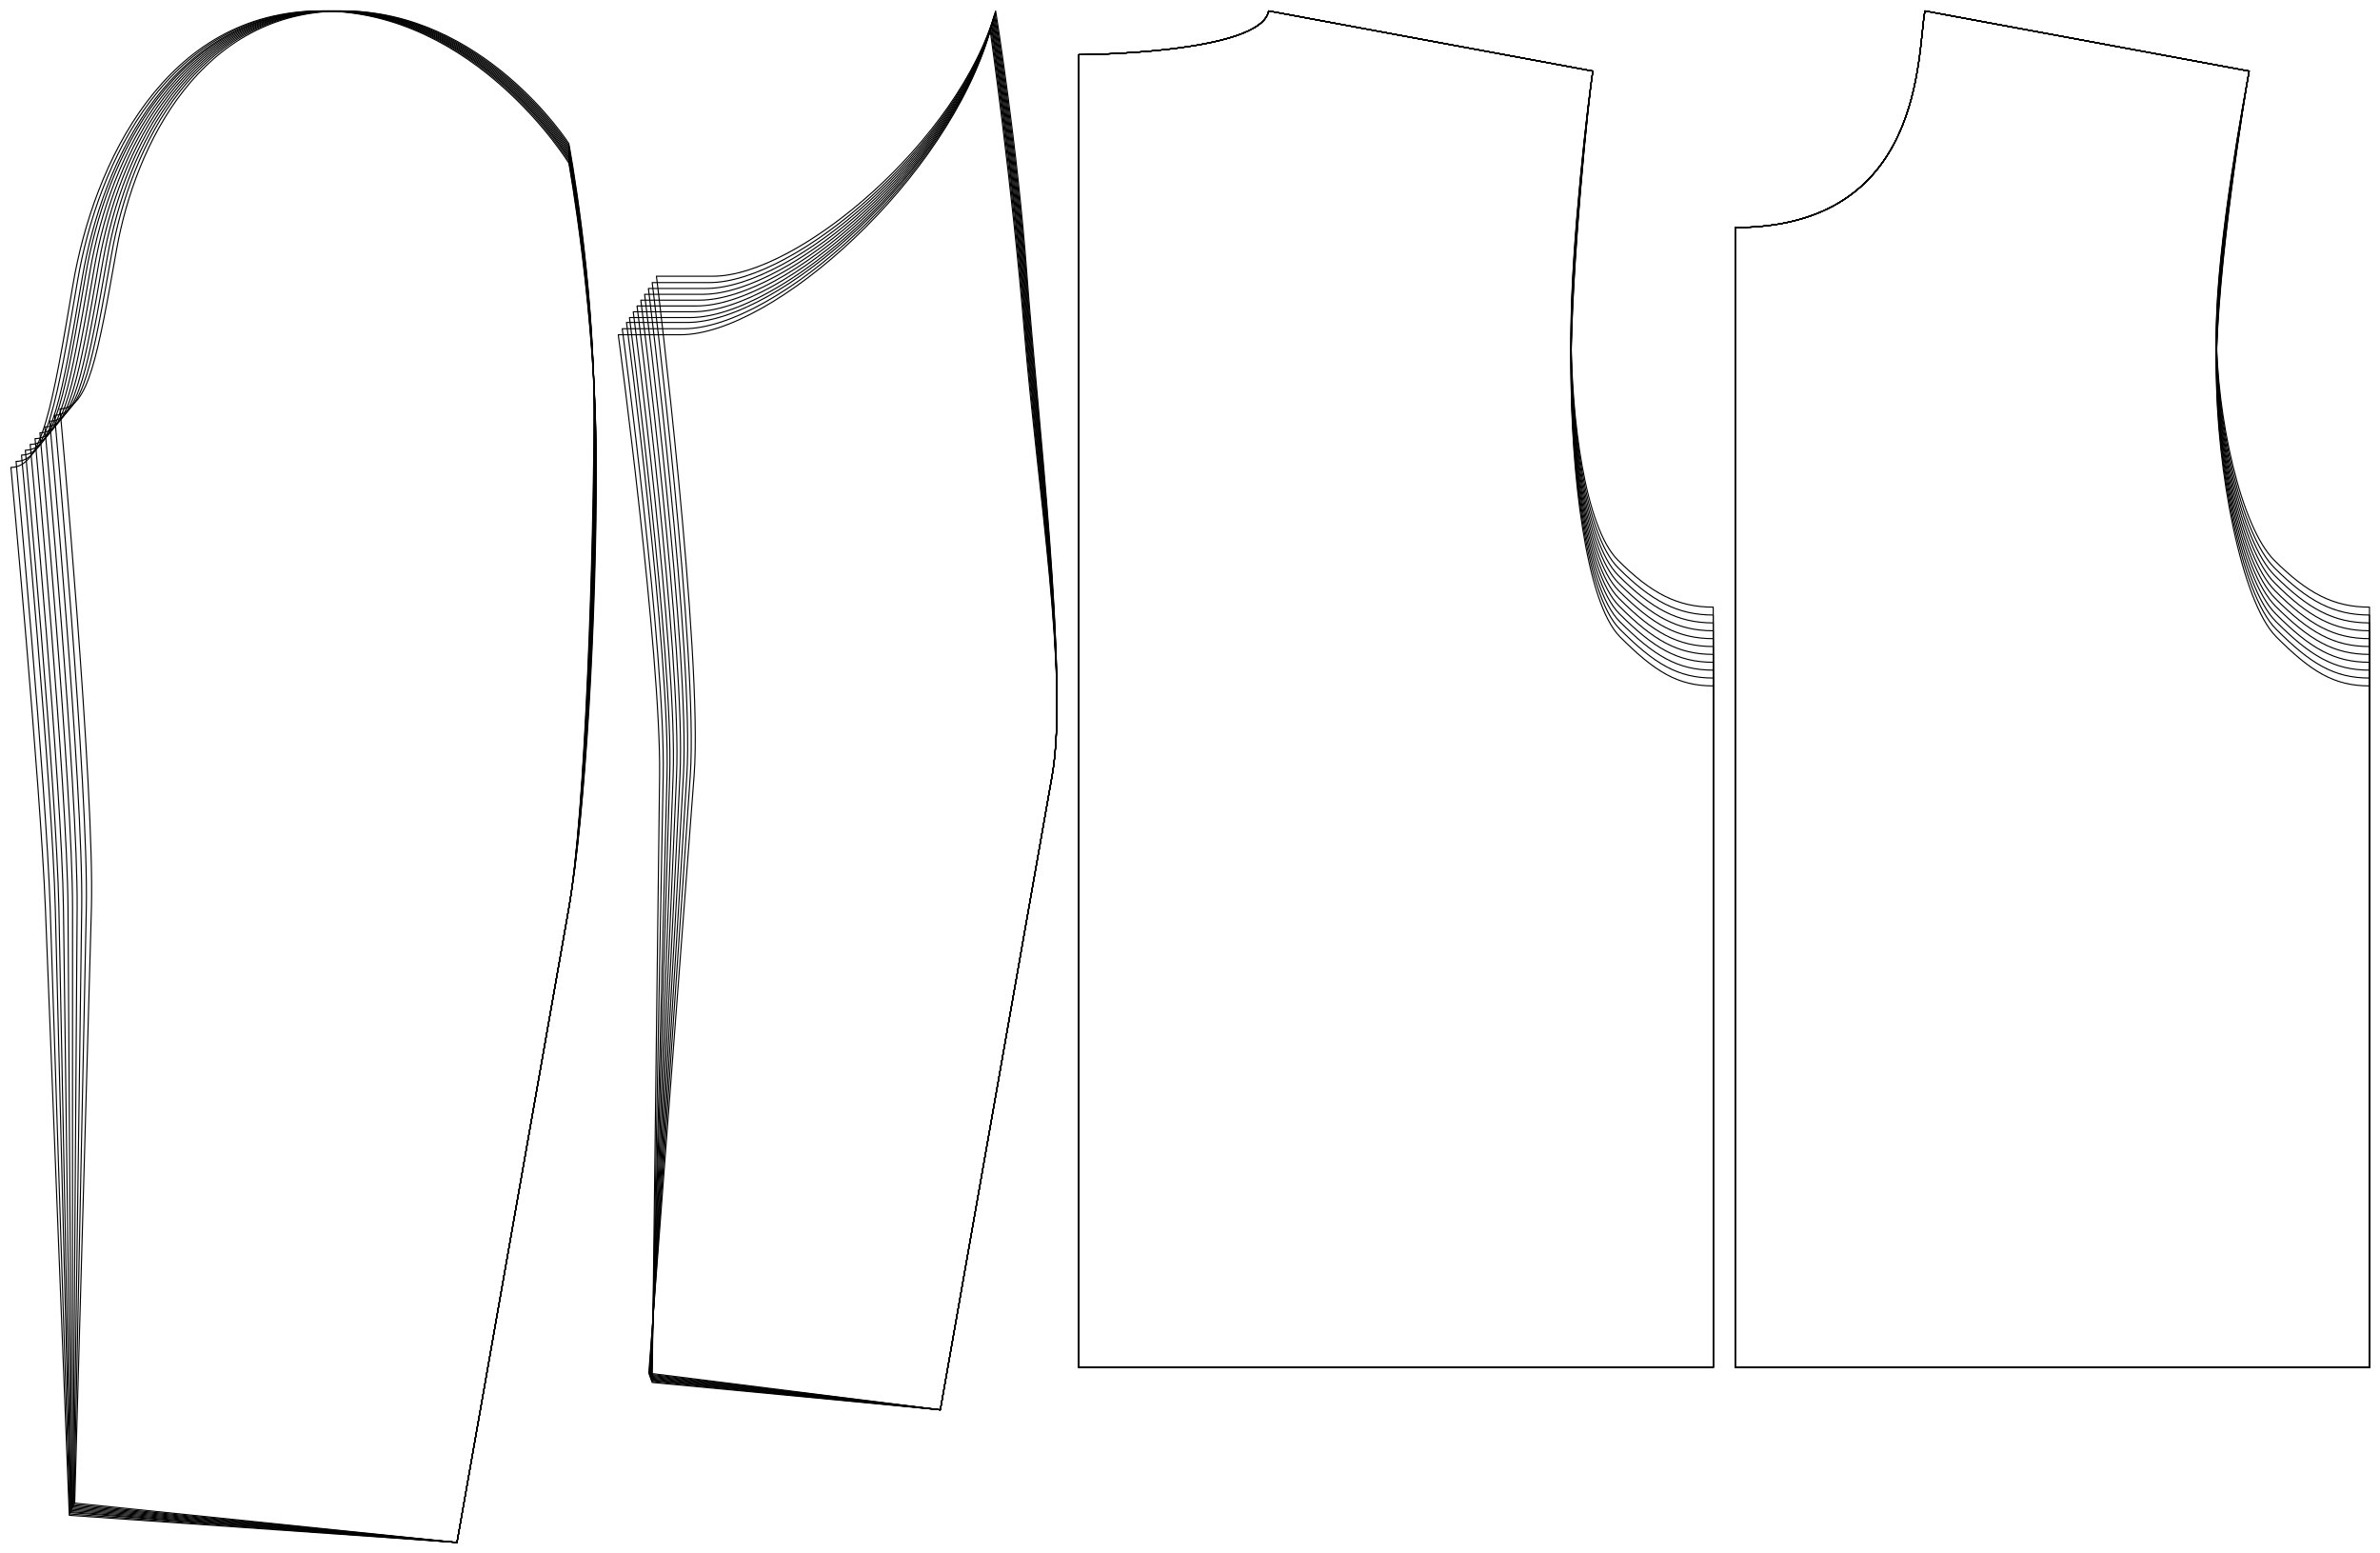 <?xml version="1.0" encoding="UTF-8" standalone="no"?>
<svg
    xmlns="http://www.w3.org/2000/svg"
    xmlns:svg="http://www.w3.org/2000/svg"
    xmlns:xlink="http://www.w3.org/1999/xlink"
    xmlns:freesewing="http://freesewing.org/namespaces/freesewing" viewBox ="0 0 1088 710"
    width ="1088mm"
    height ="710mm"
    freesewing:version ="1.5.0"
    freesewing:origin ="joost.core.freesewing.org" 
>

<style type="text/css">
    <![CDATA[
    path { fill: none; stroke: #000000; stroke-opacity:1; stroke-width: 0.5; stroke-miterlimit:4; stroke-dashoffset:0; stroke-linecap:round; stroke-linejoin:round; }
    path.hidden { fill: none; stroke: none; }]]>
</style>


<!-- Start of group #patternContainer -->
<g id="patternContainer" >
    
    <!-- Start of group #backBlock -->
    <g id="backBlock"  transform=" translate(5 5)  translate(488.188 0) " >
        <path class="hidden" id="2"  d=" M  0,0  L  290,0  L  290,620  L  0,620  z " />
<path transform="translate( 0, 0 )" style="stroke: hsl(26.9, 55%, 50%);" id="18"  d=" M  0,20  L  0,272.5  L  0,500  L  0,620  L  290,620  L  290,272.5  C  273.75,272.5  261.624,266.216  246.454,251.046  C  231.284,235.876  225,185.833  225,146.25  C  225,106.667  233.176,37.332  235,27.5  L  86.777,0  C  83.129,19.664  0,20  0,20  z " />
<path transform="translate( 0, 0 )" style="stroke: hsl(53.8, 55%, 50%);" id="38"  d=" M  0,20  L  0,276.1  L  0,500  L  0,620  L  290,620  L  290,276.1  C  273.75,276.1  261.8,269.786  246.557,254.543  C  231.314,239.3  225,188.233  225,148.05  C  225,107.867  233.176,37.332  235,27.5  L  86.777,0  C  83.129,19.664  0,20  0,20  z " />
<path transform="translate( 0, 0 )" style="stroke: hsl(80.7, 55%, 50%);" id="58"  d=" M  0,20  L  0,279.7  L  0,500  L  0,620  L  290,620  L  290,279.7  C  273.75,279.7  261.974,273.356  246.659,258.041  C  231.344,242.726  225,190.633  225,149.85  C  225,109.067  233.176,37.332  235,27.5  L  86.777,0  C  83.129,19.664  0,20  0,20  z " />
<path transform="translate( 0, 0 )" style="stroke: hsl(107.6, 55%, 50%);" id="78"  d=" M  0,20  L  0,283.3  L  0,500  L  0,620  L  290,620  L  290,283.3  C  273.75,283.3  262.143,276.927  246.758,261.542  C  231.373,246.157  225,193.033  225,151.65  C  225,110.267  233.176,37.332  235,27.5  L  86.777,0  C  83.129,19.664  0,20  0,20  z " />
<path transform="translate( 0, 0 )" style="stroke: hsl(134.5, 55%, 50%);" id="98"  d=" M  0,20  L  0,286.9  L  0,500  L  0,620  L  290,620  L  290,286.9  C  273.75,286.9  262.309,280.499  246.855,265.045  C  231.401,249.591  225,195.433  225,153.45  C  225,111.467  233.176,37.332  235,27.5  L  86.777,0  C  83.129,19.664  0,20  0,20  z " />
<path transform="translate( 0, 0 )" style="stroke: hsl(161.4, 55%, 50%);" id="118"  d=" M  0,20  L  0,290.5  L  0,500  L  0,620  L  290,620  L  290,290.5  C  273.75,290.5  262.473,284.071  246.951,268.549  C  231.429,253.027  225,197.833  225,155.25  C  225,112.667  233.176,37.332  235,27.5  L  86.777,0  C  83.129,19.664  0,20  0,20  z " />
<path transform="translate( 0, 0 )" style="stroke: hsl(188.3, 55%, 50%);" id="138"  d=" M  0,20  L  0,294.1  L  0,500  L  0,620  L  290,620  L  290,294.1  C  273.75,294.1  262.633,287.643  247.045,272.055  C  231.457,256.467  225,200.233  225,157.05  C  225,113.867  233.176,37.332  235,27.5  L  86.777,0  C  83.129,19.664  0,20  0,20  z " />
<path transform="translate( 0, 0 )" style="stroke: hsl(215.2, 55%, 50%);" id="158"  d=" M  0,20  L  0,297.7  L  0,500  L  0,620  L  290,620  L  290,297.7  C  273.75,297.7  262.79,291.216  247.137,275.563  C  231.484,259.91  225,202.633  225,158.85  C  225,115.067  233.176,37.332  235,27.5  L  86.777,0  C  83.129,19.664  0,20  0,20  z " />
<path transform="translate( 0, 0 )" style="stroke: hsl(242.1, 55%, 50%);" id="178"  d=" M  0,20  L  0,301.3  L  0,500  L  0,620  L  290,620  L  290,301.3  C  273.75,301.3  262.944,294.79  247.227,279.073  C  231.51,263.356  225,205.033  225,160.65  C  225,116.267  233.176,37.332  235,27.5  L  86.777,0  C  83.129,19.664  0,20  0,20  z " />
<path transform="translate( 0, 0 )" style="stroke: hsl(269, 55%, 50%);" id="198"  d=" M  0,20  L  0,304.9  L  0,500  L  0,620  L  290,620  L  290,304.9  C  273.75,304.9  263.098,298.364  247.317,282.583  C  231.536,266.802  225,207.433  225,162.45  C  225,117.467  233.176,37.332  235,27.5  L  86.777,0  C  83.129,19.664  0,20  0,20  z " />
<path transform="translate( 0, 0 )" style="stroke: hsl(295.9, 55%, 50%);" id="218"  d=" M  0,20  L  0,308.5  L  0,500  L  0,620  L  290,620  L  290,308.5  C  273.75,308.5  263.248,301.938  247.405,286.095  C  231.562,270.252  225,209.833  225,164.25  C  225,118.667  233.176,37.332  235,27.5  L  86.777,0  C  83.129,19.664  0,20  0,20  z " />
    </g>
    <!-- End of group #backBlock -->
    
    <!-- Start of group #frontBlock -->
    <g id="frontBlock"  transform=" translate(5 5)  translate(788.188 0) " >
        <path class="hidden" id="3"  d=" M  0,0  L  290,0  L  290,620  L  0,620  z " />
<path transform="translate( 0, 0 )" style="stroke: hsl(26.9, 55%, 50%);" id="19"  d=" M  0,99  L  0,272.5  L  0,500  L  0,620  L  290,620  L  290,272.5  C  273.75,272.5  261.624,266.216  246.454,251.046  C  231.284,235.876  220,185.833  220,146.25  C  220,106.667  233.176,37.332  235,27.5  L  86.777,0  C  83.129,19.664  86.777,99  0,99  z " />
<path transform="translate( 0, 0 )" style="stroke: hsl(53.8, 55%, 50%);" id="39"  d=" M  0,99  L  0,276.1  L  0,500  L  0,620  L  290,620  L  290,276.1  C  273.75,276.1  261.8,269.786  246.557,254.543  C  231.314,239.3  220,188.233  220,148.05  C  220,107.867  233.176,37.332  235,27.5  L  86.777,0  C  83.129,19.664  86.777,99  0,99  z " />
<path transform="translate( 0, 0 )" style="stroke: hsl(80.7, 55%, 50%);" id="59"  d=" M  0,99  L  0,279.7  L  0,500  L  0,620  L  290,620  L  290,279.7  C  273.75,279.7  261.974,273.356  246.659,258.041  C  231.344,242.726  220,190.633  220,149.85  C  220,109.067  233.176,37.332  235,27.5  L  86.777,0  C  83.129,19.664  86.777,99  0,99  z " />
<path transform="translate( 0, 0 )" style="stroke: hsl(107.6, 55%, 50%);" id="79"  d=" M  0,99  L  0,283.3  L  0,500  L  0,620  L  290,620  L  290,283.3  C  273.75,283.3  262.143,276.927  246.758,261.542  C  231.373,246.157  220,193.033  220,151.65  C  220,110.267  233.176,37.332  235,27.5  L  86.777,0  C  83.129,19.664  86.777,99  0,99  z " />
<path transform="translate( 0, 0 )" style="stroke: hsl(134.5, 55%, 50%);" id="99"  d=" M  0,99  L  0,286.9  L  0,500  L  0,620  L  290,620  L  290,286.9  C  273.75,286.9  262.309,280.499  246.855,265.045  C  231.401,249.591  220,195.433  220,153.45  C  220,111.467  233.176,37.332  235,27.5  L  86.777,0  C  83.129,19.664  86.777,99  0,99  z " />
<path transform="translate( 0, 0 )" style="stroke: hsl(161.4, 55%, 50%);" id="119"  d=" M  0,99  L  0,290.5  L  0,500  L  0,620  L  290,620  L  290,290.5  C  273.75,290.5  262.473,284.071  246.951,268.549  C  231.429,253.027  220,197.833  220,155.25  C  220,112.667  233.176,37.332  235,27.5  L  86.777,0  C  83.129,19.664  86.777,99  0,99  z " />
<path transform="translate( 0, 0 )" style="stroke: hsl(188.3, 55%, 50%);" id="139"  d=" M  0,99  L  0,294.1  L  0,500  L  0,620  L  290,620  L  290,294.1  C  273.75,294.1  262.633,287.643  247.045,272.055  C  231.457,256.467  220,200.233  220,157.05  C  220,113.867  233.176,37.332  235,27.5  L  86.777,0  C  83.129,19.664  86.777,99  0,99  z " />
<path transform="translate( 0, 0 )" style="stroke: hsl(215.2, 55%, 50%);" id="159"  d=" M  0,99  L  0,297.7  L  0,500  L  0,620  L  290,620  L  290,297.7  C  273.75,297.7  262.79,291.216  247.137,275.563  C  231.484,259.91  220,202.633  220,158.85  C  220,115.067  233.176,37.332  235,27.5  L  86.777,0  C  83.129,19.664  86.777,99  0,99  z " />
<path transform="translate( 0, 0 )" style="stroke: hsl(242.1, 55%, 50%);" id="179"  d=" M  0,99  L  0,301.3  L  0,500  L  0,620  L  290,620  L  290,301.3  C  273.75,301.3  262.944,294.79  247.227,279.073  C  231.51,263.356  220,205.033  220,160.65  C  220,116.267  233.176,37.332  235,27.5  L  86.777,0  C  83.129,19.664  86.777,99  0,99  z " />
<path transform="translate( 0, 0 )" style="stroke: hsl(269, 55%, 50%);" id="199"  d=" M  0,99  L  0,304.9  L  0,500  L  0,620  L  290,620  L  290,304.9  C  273.75,304.9  263.098,298.364  247.317,282.583  C  231.536,266.802  220,207.433  220,162.45  C  220,117.467  233.176,37.332  235,27.5  L  86.777,0  C  83.129,19.664  86.777,99  0,99  z " />
<path transform="translate( 0, 0 )" style="stroke: hsl(295.9, 55%, 50%);" id="219"  d=" M  0,99  L  0,308.5  L  0,500  L  0,620  L  290,620  L  290,308.5  C  273.75,308.5  263.248,301.938  247.405,286.095  C  231.562,270.252  220,209.833  220,164.25  C  220,118.667  233.176,37.332  235,27.5  L  86.777,0  C  83.129,19.664  86.777,99  0,99  z " />
    </g>
    <!-- End of group #frontBlock -->
    
    <!-- Start of group #sleeveBlock -->
    <g id="sleeveBlock" >
    </g>
    <!-- End of group #sleeveBlock -->
    
    <!-- Start of group #topsleeveBlock -->
    <g id="topsleeveBlock"  transform=" translate(156.661 5)  translate(0 0) " >
        <path class="hidden" id="4"  d=" M  -151.661,0  L  115.974,0  L  115.974,700  L  -151.661,700  z " />
<path transform="translate( 0, 0 )" style="stroke: hsl(26.9, 55%, 50%);" id="20"  d=" M  52.244,700  L  103.379,410  C  111.049,366.5  114.866,242.5  114.866,181.875  C  114.866,121.25  103.379,60.625  103.379,60.625  C  103.379,60.625  64.612,0  0,0  C  -64.612,0  -94.764,60.625  -103.379,109.125  C  -111.994,157.625  -116.302,181.875  -129.224,181.875  C  -129.224,181.875  -113.337,355.598  -114.866,410  L  -122.509,682.013  z " />
<path transform="translate( -1.109, 0 )" style="stroke: hsl(53.8, 55%, 50%);" id="40"  d=" M  53.353,700  L  104.488,410  C  112.158,366.5  116.098,246.38  116.098,184.785  C  116.098,123.19  104.488,61.595  104.488,61.595  C  104.488,61.595  65.305,0  0,0  C  -65.305,0  -95.781,61.595  -104.488,110.871  C  -113.195,160.147  -117.549,184.785  -130.61,184.785  C  -130.61,184.785  -114.981,355.476  -116.098,410  L  -121.684,682.622  z " />
<path transform="translate( -2.102, 0 )" style="stroke: hsl(80.7, 55%, 50%);" id="60"  d=" M  54.346,700  L  105.481,410  C  113.151,366.5  117.201,249.956  117.201,187.467  C  117.201,124.978  105.481,62.489  105.481,62.489  C  105.481,62.489  65.926,0  0,0  C  -65.926,0  -96.691,62.489  -105.481,112.48  C  -114.271,162.471  -118.666,187.467  -131.851,187.467  C  -131.851,187.467  -116.452,355.366  -117.201,410  L  -120.944,683.171  z " />
<path transform="translate( -3.094, 0 )" style="stroke: hsl(107.6, 55%, 50%);" id="80"  d=" M  55.338,700  L  106.473,410  C  114.143,366.5  118.303,253.523  118.303,190.142  C  118.303,126.761  106.473,63.381  106.473,63.381  C  106.473,63.381  66.546,0  0,0  C  -66.546,0  -97.6,63.38  -106.473,114.085  C  -115.346,164.79  -119.782,190.142  -133.091,190.142  C  -133.091,190.142  -117.923,355.256  -118.303,410  L  -120.204,683.721  z " />
<path transform="translate( -4.085, 0 )" style="stroke: hsl(134.5, 55%, 50%);" id="100"  d=" M  56.329,700  L  107.464,410  C  115.134,366.5  119.404,257.08  119.404,192.81  C  119.404,128.54  107.464,64.27  107.464,64.27  C  107.464,64.27  67.165,0  0,0  C  -67.165,0  -98.509,64.27  -107.464,115.686  C  -116.419,167.102  -120.897,192.81  -134.33,192.81  C  -134.33,192.81  -119.392,355.146  -119.404,410  L  -119.462,684.272  z " />
<path transform="translate( -5.074, 0 )" style="stroke: hsl(161.4, 55%, 50%);" id="120"  d=" M  57.318,700  L  108.453,410  C  116.123,366.5  120.503,260.63  120.503,195.472  C  120.503,130.314  108.453,65.157  108.453,65.157  C  108.453,65.157  67.783,0  0,0  C  -67.783,0  -99.415,65.157  -108.453,117.283  C  -117.491,169.409  -122.01,195.472  -135.566,195.472  C  -135.566,195.472  -120.86,355.035  -120.503,410  L  -118.72,684.823  z " />
<path transform="translate( -6.061, 0 )" style="stroke: hsl(188.3, 55%, 50%);" id="140"  d=" M  58.305,700  L  109.44,410  C  117.11,366.5  121.6,264.168  121.6,198.126  C  121.6,132.084  109.44,66.042  109.44,66.042  C  109.44,66.042  68.4,0  0,0  C  -68.4,0  -100.32,66.042  -109.44,118.876  C  -118.56,171.71  -123.12,198.126  -136.8,198.126  C  -136.8,198.126  -122.325,354.925  -121.6,410  L  -117.977,685.375  z " />
<path transform="translate( -7.047, 0 )" style="stroke: hsl(215.2, 55%, 50%);" id="160"  d=" M  59.291,700  L  110.426,410  C  118.096,366.5  122.696,267.699  122.696,200.774  C  122.696,133.849  110.426,66.925  110.426,66.925  C  110.426,66.925  69.016,0  0,0  C  -69.016,0  -101.224,66.924  -110.426,120.464  C  -119.628,174.004  -124.229,200.774  -138.032,200.774  C  -138.032,200.774  -123.788,354.814  -122.696,410  L  -117.234,685.929  z " />
<path transform="translate( -7.825, 0 )" style="stroke: hsl(242.1, 55%, 50%);" id="180"  d=" M  60.069,700  L  111.204,410  C  118.874,366.5  123.56,270.667  123.56,203  C  123.56,135.333  111.204,67.667  111.204,67.667  C  111.204,67.667  69.503,0  0,0  C  -69.503,0  -101.937,67.667  -111.204,121.8  C  -120.471,175.933  -125.105,203  -139.005,203  C  -139.005,203  -124.943,354.727  -123.56,410  L  -116.647,686.367  z " />
<path transform="translate( -8.93, 0 )" style="stroke: hsl(269, 55%, 50%);" id="200"  d=" M  61.174,700  L  112.309,410  C  119.979,366.5  124.788,274.507  124.788,205.88  C  124.788,137.253  112.309,68.627  112.309,68.627  C  112.309,68.627  70.193,0  0,0  C  -70.193,0  -102.95,68.627  -112.309,123.528  C  -121.668,178.429  -126.348,205.88  -140.386,205.88  C  -140.386,205.88  -126.584,354.602  -124.788,410  L  -115.81,686.99  z " />
<path transform="translate( -9.972, 0 )" style="stroke: hsl(295.9, 55%, 50%);" id="220"  d=" M  62.216,700  L  113.351,410  C  121.021,366.5  125.946,278.176  125.946,208.632  C  125.946,139.088  113.351,69.544  113.351,69.544  C  113.351,69.544  70.844,0  0,0  C  -70.844,0  -103.905,69.543  -113.351,125.179  C  -122.797,180.815  -127.52,208.632  -141.689,208.632  C  -141.689,208.632  -128.131,354.484  -125.946,410  L  -115.019,687.581  z " />
    </g>
    <!-- End of group #topsleeveBlock -->
    
    <!-- Start of group #undersleeveBlock -->
    <g id="undersleeveBlock"  transform=" translate(99.985 -55.625)  translate(277.635 0) " >
        <path class="hidden" id="5"  d=" M  -94.985,60.625  L  105.568,60.625  L  105.568,700  L  -94.985,700  z " />
<path transform="translate( 0, 0 )" style="stroke: hsl(26.9, 55%, 50%);" id="21"  d=" M  52.244,700  L  103.379,410  C  111.049,366.5  96.365,242.335  91.892,181.875  C  87.419,121.415  77.534,60.625  77.534,60.625  C  60.812,119.9  -12.922,181.875  -51.689,181.875  L  -77.534,181.875  C  -77.534,181.875  -56.159,355.351  -60.304,410  L  -81.031,683.246  L  52.244,700  z " />
<path transform="translate( -1.109, 0 )" style="stroke: hsl(53.8, 55%, 50%);" id="41"  d=" M  53.353,700  L  104.488,410  C  112.158,366.5  97.483,246.208  92.878,184.785  C  88.273,123.362  78.366,61.595  78.366,61.595  C  61.366,121.797  -13.061,184.785  -52.244,184.785  L  -78.366,184.785  C  -78.366,184.785  -57.19,355.255  -60.951,410  L  -79.757,683.721  L  53.353,700  z " />
<path transform="translate( -2.102, 0 )" style="stroke: hsl(80.7, 55%, 50%);" id="61"  d=" M  54.346,700  L  105.481,410  C  113.151,366.5  98.489,249.777  93.761,187.467  C  89.033,125.157  79.111,62.489  79.111,62.489  C  61.85,123.545  -13.185,187.467  -52.741,187.467  L  -79.111,187.467  C  -79.111,187.467  -58.114,355.171  -61.531,410  L  -78.616,684.145  L  54.346,700  z " />
<path transform="translate( -3.094, 0 )" style="stroke: hsl(107.6, 55%, 50%);" id="81"  d=" M  55.338,700  L  106.473,410  C  114.143,366.5  99.496,253.337  94.643,190.142  C  89.79,126.947  79.855,63.381  79.855,63.381  C  62.354,125.293  -13.309,190.142  -53.237,190.142  L  -79.855,190.142  C  -79.855,190.142  -59.036,355.086  -62.109,410  L  -77.473,684.568  L  55.338,700  z " />
<path transform="translate( -4.085, 0 )" style="stroke: hsl(134.5, 55%, 50%);" id="101"  d=" M  56.329,700  L  107.464,410  C  115.134,366.5  100.503,256.887  95.524,192.81  C  90.545,128.733  80.598,64.27  80.598,64.27  C  62.834,127.03  -13.433,192.81  -53.732,192.81  L  -80.598,192.81  C  -80.598,192.81  -59.958,355.002  -62.687,410  L  -76.331,684.989  L  56.329,700  z " />
<path transform="translate( -5.074, 0 )" style="stroke: hsl(161.4, 55%, 50%);" id="121"  d=" M  57.318,700  L  108.453,410  C  116.123,366.5  101.51,260.43  96.403,195.472  C  91.296,130.514  81.34,65.157  81.34,65.157  C  63.325,128.766  -13.557,195.472  -54.227,195.472  L  -81.34,195.472  C  -81.34,195.472  -60.879,354.918  -63.264,410  L  -75.19,685.409  L  57.318,700  z " />
<path transform="translate( -6.061, 0 )" style="stroke: hsl(188.3, 55%, 50%);" id="141"  d=" M  58.305,700  L  109.44,410  C  117.11,366.5  102.517,263.96  97.28,198.126  C  92.043,132.292  82.08,66.042  82.08,66.042  C  63.811,130.498  -13.68,198.126  -54.72,198.126  L  -82.08,198.126  C  -82.08,198.126  -61.798,354.835  -63.84,410  L  -74.05,685.828  L  58.305,700  z " />
<path transform="translate( -7.047, 0 )" style="stroke: hsl(215.2, 55%, 50%);" id="161"  d=" M  59.291,700  L  110.426,410  C  118.096,366.5  103.524,267.483  98.156,200.774  C  92.788,134.065  82.819,66.925  82.819,66.925  C  64.294,132.224  -13.803,200.774  -55.213,200.774  L  -82.82,200.774  C  -82.82,200.774  -62.716,354.751  -64.415,410  L  -72.91,686.246  L  59.291,700  z " />
<path transform="translate( -7.825, 0 )" style="stroke: hsl(242.1, 55%, 50%);" id="181"  d=" M  60.069,700  L  111.204,410  C  118.874,366.5  104.325,270.445  98.848,203  C  93.371,135.555  83.403,67.667  83.403,67.667  C  64.67,133.676  -13.901,203  -55.602,203  L  -83.403,203  C  -83.403,203  -63.441,354.686  -64.869,410  L  -72.009,686.574  L  60.069,700  z " />
<path transform="translate( -8.93, 0 )" style="stroke: hsl(269, 55%, 50%);" id="201"  d=" M  61.174,700  L  112.309,410  C  119.979,366.5  105.455,274.276  99.83,205.88  C  94.205,137.484  84.232,68.627  84.232,68.627  C  65.22,135.554  -14.039,205.88  -56.155,205.88  L  -84.232,205.88  C  -84.232,205.88  -64.471,354.592  -65.514,410  L  -70.729,687.04  L  61.174,700  z " />
<path transform="translate( -9.972, 0 )" style="stroke: hsl(295.9, 55%, 50%);" id="221"  d=" M  62.216,700  L  113.351,410  C  121.021,366.5  106.525,277.936  100.756,208.632  C  94.987,139.328  85.013,69.544  85.013,69.544  C  65.731,137.349  -14.169,208.632  -56.675,208.632  L  -85.013,208.632  C  -85.013,208.632  -65.441,354.504  -66.121,410  L  -69.52,687.479  L  62.216,700  z " />
    </g>
    <!-- End of group #undersleeveBlock -->
    
    <!-- Start of group #sampler-backBlock -->
    <g id="sampler-backBlock" >
    </g>
    <!-- End of group #sampler-backBlock -->
    
    <!-- Start of group #sampler-frontBlock -->
    <g id="sampler-frontBlock" >
    </g>
    <!-- End of group #sampler-frontBlock -->
    
    <!-- Start of group #sampler-topsleeveBlock -->
    <g id="sampler-topsleeveBlock" >
    </g>
    <!-- End of group #sampler-topsleeveBlock -->
    
    <!-- Start of group #sampler-undersleeveBlock -->
    <g id="sampler-undersleeveBlock" >
    </g>
    <!-- End of group #sampler-undersleeveBlock -->
</g>
<!-- End of group #patternContainer -->

</svg>

